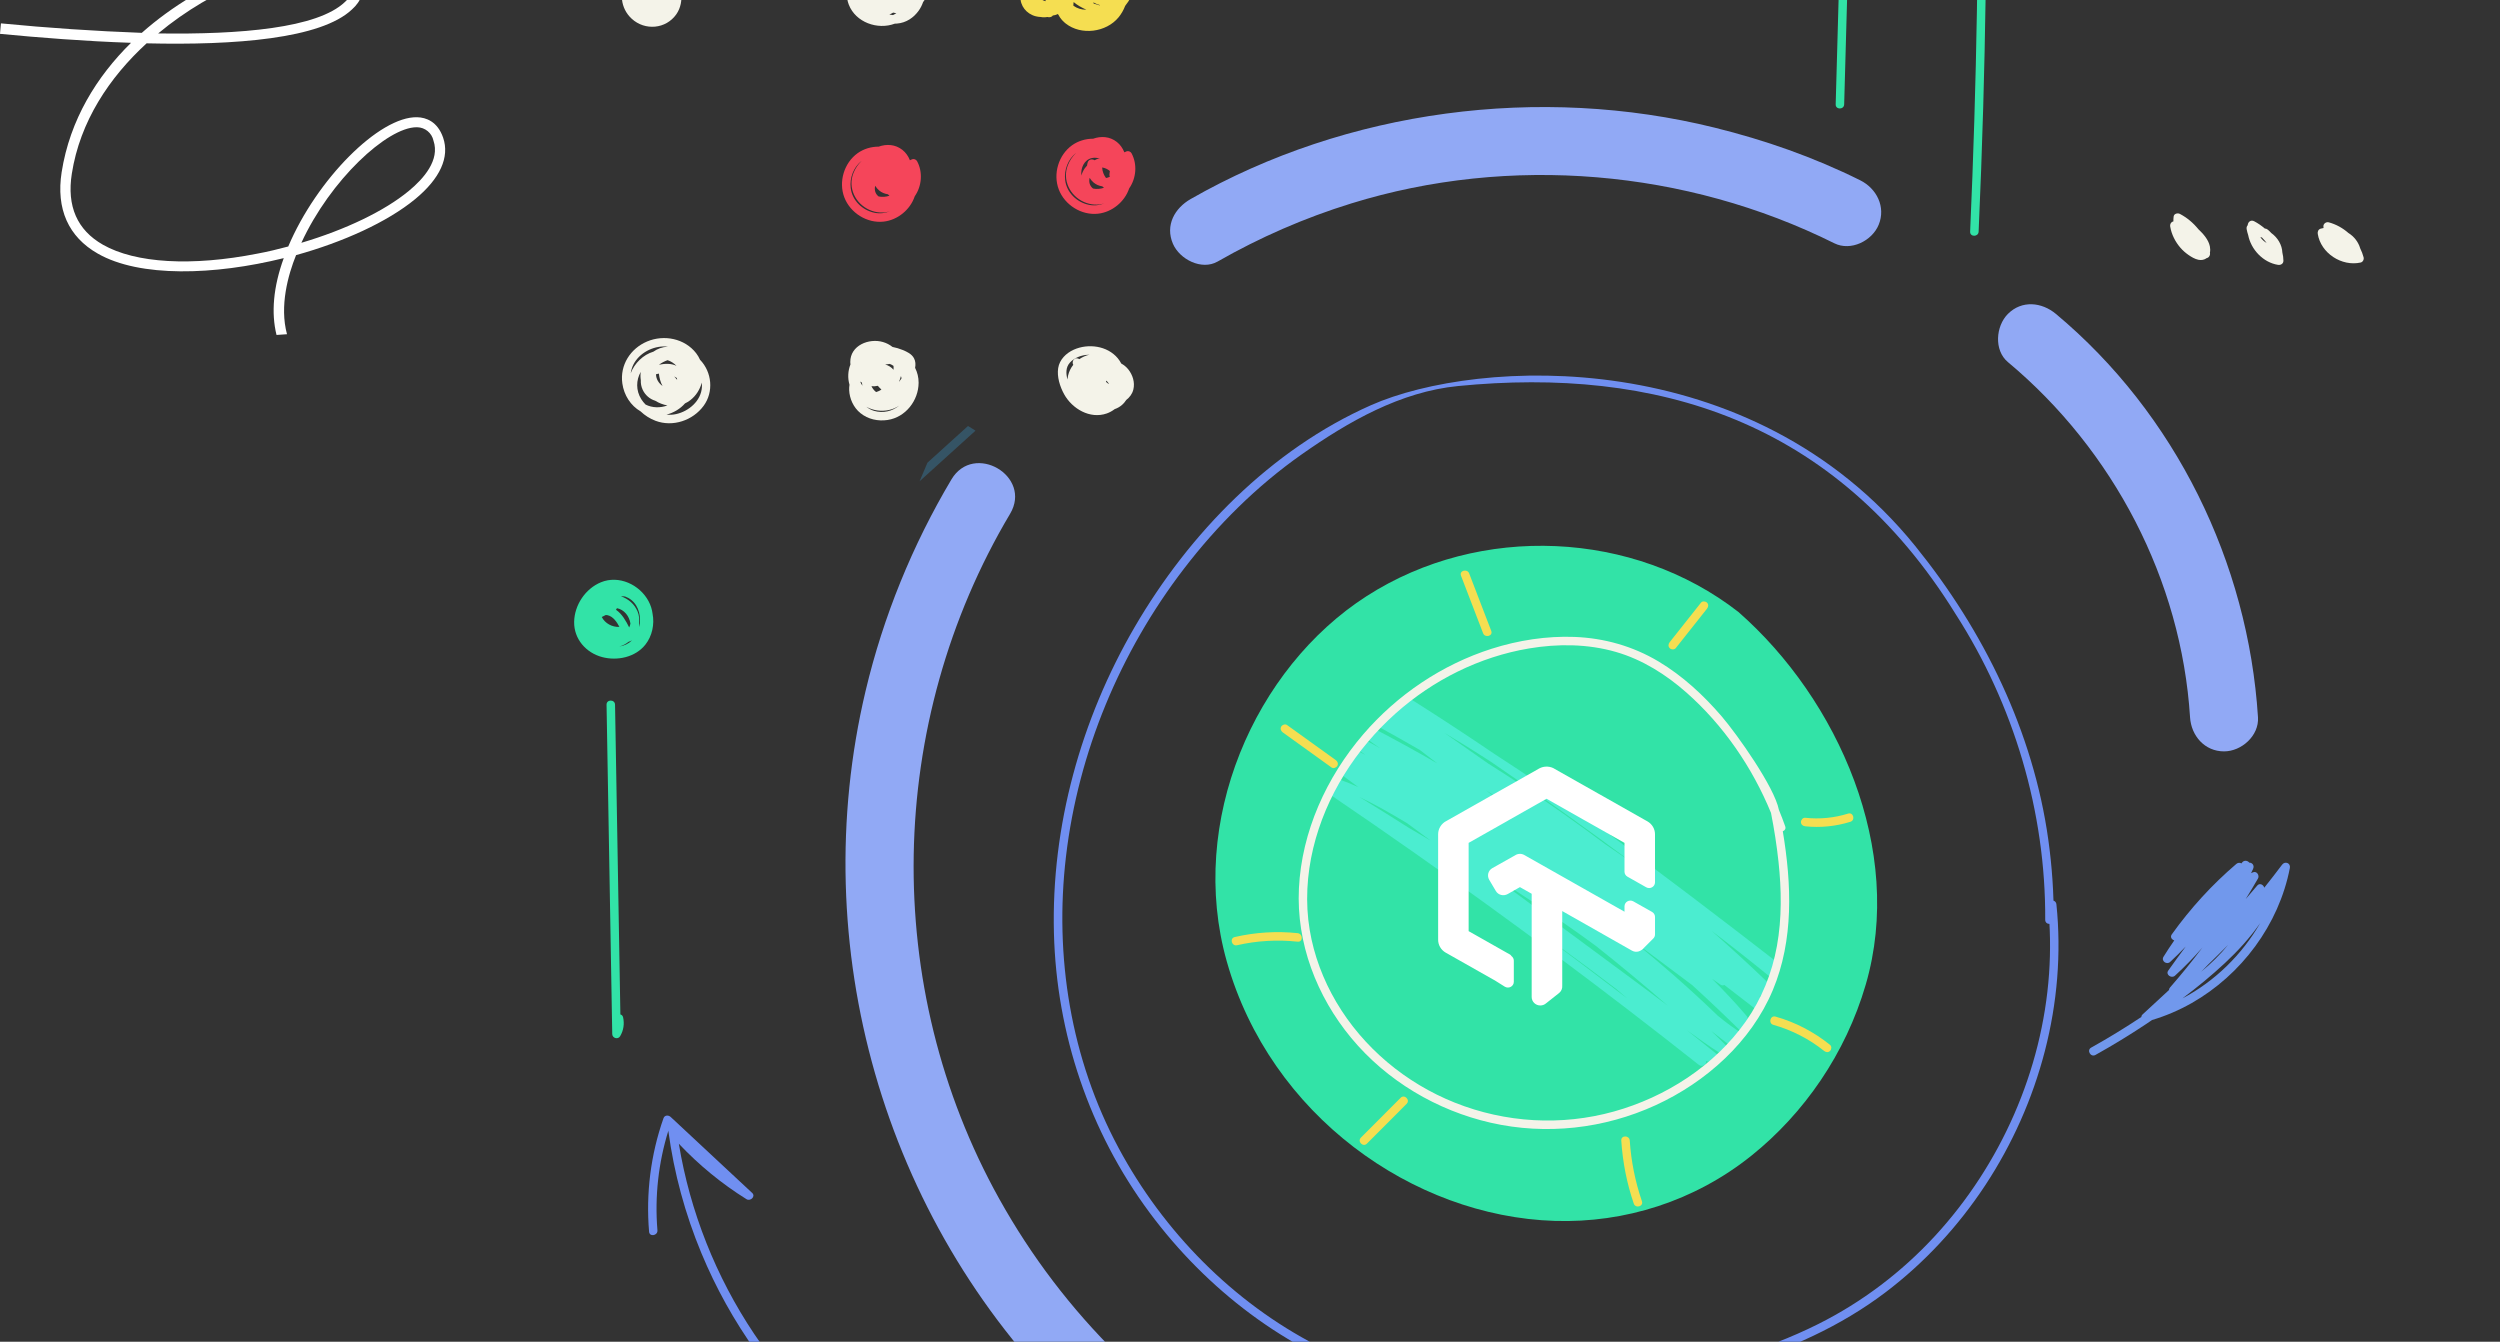 <svg width="2385" height="1280" viewBox="0 0 2385 1280" fill="none" xmlns="http://www.w3.org/2000/svg">
<rect x="0" y="0" width="2385" height="1280" fill="#333333" stroke="none"/>
<g id="Design">
<path id="Circle" d="M1082.44 598.255C1134.61 508.612 1212.44 428.836 1308.01 386.522C1409.32 341.665 1670.51 327.638 1826.97 520.693C1892.53 601.583 1939.83 698.269 1954.14 801.47C1957.64 826.664 1959.37 852.057 1959.24 877.496C1959.21 882.723 1951.11 882.734 1951.14 877.496C1951.67 774.506 1921.21 672.173 1865.57 585.682C1750.74 400.161 1579.28 349.704 1390.93 368.288C1336.13 373.702 1286.55 402.013 1241.5 433.71C1198.86 463.709 1161.26 501.148 1129.54 542.501C1068.73 621.738 1028.61 717.721 1016.94 817.137C1005.73 912.627 1021.51 1010.17 1067.11 1095.12C1109.9 1174.83 1176.16 1242.36 1256.68 1283.77C1298.62 1305.35 1344.15 1319.24 1391 1324.56C1451.24 1331.41 1512.21 1325.61 1571.55 1314.38C1627.51 1303.8 1683.3 1288.81 1734.44 1263.22C1776.43 1242.21 1814.12 1213.66 1845.96 1179.12C1908.61 1111.13 1948.32 1021.36 1954.81 928.892C1956.35 906.85 1955.99 884.715 1953.72 862.732C1953.18 857.541 1961.29 857.576 1961.82 862.732C1971.48 956.488 1945.55 1052.37 1893.93 1130.75C1868.18 1169.84 1836.08 1204.61 1798.79 1232.87C1755.95 1265.34 1706.44 1287.41 1655.15 1302.74C1598.21 1319.78 1538.43 1330.83 1479.1 1334.5C1423.6 1337.92 1367.33 1333.45 1314.19 1316.37C1226.82 1288.31 1150.95 1230.05 1096.49 1156.55C1039.31 1079.35 1007.9 986.205 1005.45 890.164C1002.83 788.193 1031.28 686.164 1082.44 598.255Z" fill="#708FF1"/>
<g id="Connector_2">
<path id="Path" d="M1755.99 -71.268C1756.43 -87.416 1756.89 -103.552 1757.33 -119.699C1757.47 -124.914 1765.58 -124.937 1765.43 -119.699C1763.85 -62.749 1762.26 -5.811 1760.68 51.139C1760.24 67.286 1759.78 83.422 1759.34 99.569C1759.2 104.784 1751.09 104.807 1751.24 99.569L1755.99 -71.268Z" fill="#32E3A7"/>
</g>
<g id="Connector_1">
<path id="Path_2" d="M1885.99 9.282C1887.16 -61.32 1887.34 -131.933 1886.52 -202.534C1886.06 -242.106 1885.29 -281.678 1884.2 -321.238C1884.06 -326.464 1892.16 -326.464 1892.3 -321.238C1894.23 -250.66 1895.18 -180.047 1895.12 -109.446C1895.06 -38.844 1894.02 31.769 1891.98 102.346C1890.83 141.907 1889.37 181.455 1887.61 220.992C1887.37 226.195 1879.27 226.23 1879.51 220.992C1882.65 150.449 1884.82 79.871 1885.99 9.282Z" fill="#32E3A7"/>
</g>
<g id="Dots">
<path id="Shape" fill-rule="evenodd" clip-rule="evenodd" d="M671.27 387.142C660.972 401.168 641.872 407.625 625.402 401.45C620.095 399.458 615.197 396.341 611.117 392.45C601.708 387.036 595.255 377.029 593.7 365.756C591.281 348.308 601.369 332.524 617.336 325.774C633.432 318.978 653.175 322.857 664.128 336.965C665.647 338.922 666.863 341.031 667.845 343.223C679.207 354.941 681.042 373.83 671.27 387.142ZM645.11 395.028C657.196 392.333 668.885 382.373 669.622 369.295C669.704 367.866 669.657 366.436 669.505 365.007C667.775 371.522 664.069 377.521 658.47 381.834C656.892 383.052 655.221 384.048 653.491 384.845C648.955 390.071 642.62 393.798 635.84 395.555C638.926 395.86 642.047 395.72 645.11 395.028ZM615.863 385.947C614.332 384.388 612.941 382.677 611.772 380.814C606.582 372.565 606.734 362.616 611.304 354.753C610.895 357.366 610.907 360.026 611.339 362.675C611.199 365.756 611.725 368.862 613.128 371.862C615.454 376.842 619.896 380.767 625.016 382.267C628.616 384.505 632.614 386.064 636.74 386.79C629.96 389.31 622.281 389.204 615.863 385.947ZM628.756 347.875C628.739 347.886 628.724 347.898 628.71 347.91C628.695 347.922 628.68 347.933 628.663 347.945C634.355 346.797 640.317 346.539 645.413 349.058C642.947 346.492 640.025 344.641 636.869 343.609C633.946 344.641 631.188 346.105 628.756 347.875ZM628.569 356.405C629.025 360.413 630.054 364.667 632.064 368.217C628.441 365.628 625.869 361.632 625.834 357.027C626.676 356.816 627.599 356.605 628.569 356.405ZM643.193 359.101C644.069 360.237 645.004 361.327 645.998 362.358C645.975 361.737 645.893 361.163 645.752 360.636C644.946 360.05 644.081 359.546 643.193 359.101ZM603.239 350.089C607.844 338.289 620.586 330.778 632.941 330.52C634.391 330.485 635.84 330.579 637.289 330.755C637.211 330.762 637.138 330.76 637.067 330.757C637.031 330.756 636.997 330.755 636.962 330.755C631.76 331.012 627.155 332.747 623.356 335.489C613.619 338.418 605.331 346.469 601.673 356.113C601.976 354.05 602.479 352.023 603.239 350.089Z" fill="#F4F3E9"/>
<path id="Shape_2" fill-rule="evenodd" clip-rule="evenodd" d="M846.889 400.641C863.92 398.028 876.275 382.162 876.357 365.147C876.38 359.991 875.153 355.187 873.002 350.91C873.587 347.828 873.482 344.652 871.962 341.793C869.776 337.68 865.311 335.594 861.208 333.895C858.157 332.63 854.849 331.645 851.436 330.977C848.806 328.88 845.743 327.298 842.47 326.325C829.039 322.341 811.015 329.478 811.166 345.508C811.166 346.246 811.248 346.973 811.33 347.699C808.899 353.722 808.56 360.776 810.418 367.046C810.173 368.674 810.033 370.35 810.103 372.108C810.453 380.428 814.264 388.759 820.763 394.044C828.104 400.02 837.643 402.059 846.889 400.641ZM852.429 352.773C850.442 350.383 847.695 348.637 844.469 347.734C845.918 347.453 847.38 347.266 848.829 347.172C850.091 347.641 851.284 348.262 852.394 349.035C852.511 350.277 852.535 351.531 852.429 352.773ZM859.49 358.784C859.139 360.109 858.741 361.421 858.227 362.698C858.157 362.868 858.081 363.032 858.005 363.196C857.929 363.36 857.853 363.524 857.783 363.694C857.806 363.753 857.83 363.809 857.853 363.864C857.876 363.92 857.9 363.976 857.923 364.034C858.706 362.991 859.431 361.913 860.109 360.823C859.934 360.132 859.723 359.452 859.49 358.784ZM838.753 372.893C837.818 373.35 836.813 373.725 835.784 374.041C833.96 372.6 832.371 370.631 831.365 368.44C833.353 368.663 835.398 368.546 837.432 368.053C838.508 369.331 839.665 370.549 840.892 371.686C840.202 372.12 839.489 372.53 838.753 372.893ZM822.75 367.983C822.517 366.999 822.341 366.014 822.248 365.018C821.757 364.69 821.266 364.362 820.798 364.011C820.798 364.081 820.801 364.151 820.804 364.222C820.807 364.292 820.81 364.362 820.81 364.433C821.289 365.651 821.956 366.846 822.75 367.983ZM836.824 391.548C844.469 392.65 852.067 390.915 857.947 386.896C851.377 392.298 842.505 394.524 833.762 391.935C831.108 391.15 828.689 389.802 826.549 388.08C829.706 389.849 833.201 391.021 836.824 391.548Z" fill="#F4F3E9"/>
<path id="Shape_3" fill-rule="evenodd" clip-rule="evenodd" d="M1081.23 371.545C1080.23 375.763 1077.67 379.068 1074.42 381.587C1073.3 383.31 1072.01 384.915 1070.47 386.251C1068.32 388.126 1065.92 389.45 1063.41 390.306C1061.1 392.075 1058.54 393.505 1055.77 394.465C1039.81 399.996 1022.81 389.977 1015.14 376.033C1011.16 368.78 1008.21 359.475 1009.51 351.132C1010.78 343.035 1017.12 336.86 1024.34 333.614C1038.08 327.438 1056.31 329.782 1066.32 341.734C1067.63 343.304 1068.74 345.015 1069.68 346.808C1072.2 348.191 1074.48 350.019 1076.32 352.304C1080.59 357.636 1082.86 364.76 1081.23 371.545ZM1055.53 363.12C1055.35 363.518 1055.18 363.917 1055.07 364.327C1055.89 365.018 1056.74 365.674 1057.62 366.284C1057.64 366.213 1057.66 366.146 1057.69 366.079C1057.71 366.011 1057.73 365.944 1057.75 365.873C1057.07 364.913 1056.35 363.975 1055.53 363.12ZM1020.66 345.976C1024.41 341.793 1030.06 339.449 1035.53 338.652C1036.8 338.465 1038.1 338.371 1039.41 338.348C1035.9 339.156 1032.62 340.609 1029.71 342.601C1028.08 341.535 1025.98 341.488 1024.49 342.976C1023.24 344.242 1022.92 346.503 1023.9 348.027C1021.56 350.968 1019.81 354.448 1018.91 358.409C1018.63 359.593 1018.46 360.811 1018.33 362.042C1016.93 356.452 1016.54 350.558 1020.66 345.976Z" fill="#F4F3E9"/>
<path id="Shape_4" fill-rule="evenodd" clip-rule="evenodd" d="M880.611 2.016C879.664 4.77 878.343 7.442 876.613 9.926C871.681 16.969 864.41 21.773 855.772 22.476C855.07 22.535 854.357 22.57 853.656 22.57C837.221 28.757 816.332 21.375 809.751 4.454C804.444 -9.198 810.301 -26.787 822.89 -34.204C823.813 -35.118 824.784 -35.985 825.836 -36.794C833.352 -42.524 842.972 -43.555 851.727 -41.106C862.002 -43.672 873.913 -40.544 881.009 -32.364C889.822 -22.205 888.244 -7.862 880.611 2.016ZM851.482 -4.218L851.517 -4.253C851.511 -4.27 851.508 -4.288 851.505 -4.305C851.502 -4.323 851.499 -4.341 851.493 -4.358C850.687 -4.792 849.857 -5.19 849.004 -5.542C849.039 -5.132 849.085 -4.721 849.167 -4.311C849.248 -4.242 849.326 -4.171 849.404 -4.101L849.404 -4.101L849.404 -4.101C849.563 -3.957 849.72 -3.816 849.892 -3.69C849.994 -3.609 850.184 -3.509 850.393 -3.4L850.488 -3.35C850.583 -3.432 850.68 -3.513 850.778 -3.594L850.778 -3.594C851.016 -3.792 851.258 -3.993 851.482 -4.218ZM855.14 12.668C854.112 13.324 853.025 13.899 851.903 14.402C850.745 14.32 849.588 14.121 848.431 13.887C849.693 13.348 850.909 12.715 852.09 12.012C853.095 12.281 854.112 12.504 855.14 12.668Z" fill="#F4F3E9"/>
<path id="Shape_5" fill-rule="evenodd" clip-rule="evenodd" d="M602.689 17.905C615.29 29.459 635.279 27.807 645.226 13.605C649.458 7.558 650.72 0.059 649.832 -7.359C649.703 -10.933 648.85 -14.425 647.225 -17.636C644.735 -23.928 640.784 -29.588 635.91 -33.514C623.8 -43.263 604.279 -43.263 594.063 -30.514C587.306 -22.065 587.248 -9.035 593.385 -0.375C594.121 6.351 597.16 12.843 602.689 17.905ZM599.358 -22.487C598.68 -21.585 598.084 -20.647 597.639 -19.651L597.639 -19.651C597.593 -19.581 597.546 -19.511 597.499 -19.428C598.142 -21.772 599.311 -23.905 600.877 -25.756C600.737 -25.44 600.632 -25.088 600.562 -24.737C600.024 -24.057 599.65 -23.295 599.358 -22.487Z" fill="#F4F3E9"/>
<path id="Shape_6" fill-rule="evenodd" clip-rule="evenodd" d="M1077.25 179.709C1072.98 192.482 1061.03 202.337 1047.6 203.86C1031.75 205.653 1015.77 195.599 1010.09 180.787C1004.38 165.893 1009.86 147.777 1022.79 138.555C1028.55 134.454 1035.74 132.309 1042.86 132.333C1050.35 129.649 1058.71 130.083 1065.51 135.462C1068.79 138.063 1071.11 141.485 1072.64 145.34L1073.01 145.162L1073.01 145.162C1073.63 144.865 1074.24 144.566 1074.9 144.332C1076.52 143.746 1078.67 144.707 1079.47 146.195C1085.14 156.624 1084 170.077 1077.25 179.709ZM1042.76 179.861C1046.14 180.588 1049.82 180.295 1053.18 179.147C1052.63 178.701 1052.09 178.244 1051.58 177.764C1048.57 177.342 1045.69 176.17 1043.25 174.108C1041.76 172.842 1040.52 171.319 1039.52 169.655C1038.59 173.346 1039.37 177.225 1042.76 179.861ZM1058.85 168.542C1057.7 169.21 1056.44 169.643 1055.13 169.819C1052.93 166.901 1051.58 163.351 1051.47 159.765C1054.24 160.198 1056.75 161.359 1058.81 163.151C1058.61 164.229 1058.45 165.308 1058.38 166.421C1058.33 167.276 1058.52 167.968 1058.85 168.542ZM1031.65 167.557C1032.29 165.026 1033.41 162.612 1034.94 160.48C1035.59 159.589 1036.3 158.757 1037.05 157.96C1037.18 156.929 1037.37 155.91 1037.69 154.902C1038.68 151.797 1042.12 151.468 1044.17 152.886C1044.3 152.829 1044.43 152.768 1044.55 152.708L1044.55 152.707C1044.79 152.596 1045.03 152.485 1045.28 152.394C1046.01 151.843 1046.94 151.515 1047.82 151.457C1048.14 151.435 1048.45 151.436 1048.77 151.437H1048.77C1048.96 151.437 1049.14 151.438 1049.33 151.433C1046.92 150.519 1044.35 150.203 1041.76 150.754C1034.25 152.324 1030.77 160.398 1031.65 167.557ZM1038.71 195.388C1027.2 192.939 1017.53 183.693 1016.15 171.729C1015.02 161.98 1018.88 151.972 1026.46 145.973C1026.44 145.996 1026.43 146.017 1026.42 146.037C1026.41 146.058 1026.4 146.078 1026.39 146.102C1023.11 149.312 1020.46 153.214 1018.75 157.597C1013.26 171.659 1020.64 186.705 1034.07 192.681C1040.62 195.599 1047.44 195.88 1053.56 193.993C1048.93 195.868 1043.81 196.478 1038.71 195.388Z" fill="#F5455A"/>
<path id="Shape_7" fill-rule="evenodd" clip-rule="evenodd" d="M872.662 187.266C868.396 200.039 856.449 209.894 843.018 211.417C827.168 213.21 811.189 203.156 805.508 188.344C799.792 173.451 805.274 155.335 818.202 146.113C823.965 142.011 831.154 139.867 838.273 139.89C845.765 137.207 854.123 137.64 860.926 143.019C864.211 145.62 866.525 149.042 868.057 152.897L868.427 152.719C869.041 152.423 869.661 152.124 870.313 151.89C871.937 151.304 874.088 152.265 874.883 153.753C880.552 164.182 879.43 177.634 872.662 187.266ZM838.179 187.419C841.557 188.145 845.239 187.852 848.594 186.704C848.045 186.259 847.507 185.802 846.993 185.321C843.989 184.899 841.101 183.728 838.67 181.665C837.174 180.4 835.935 178.876 834.941 177.212C834.006 180.903 834.801 184.782 838.179 187.419ZM834.123 202.945C822.621 200.496 812.942 191.251 811.563 179.286C810.441 169.549 814.31 159.53 821.873 153.53C821.861 153.554 821.849 153.574 821.838 153.595C821.826 153.615 821.814 153.636 821.802 153.659C818.53 156.87 815.876 160.772 814.169 165.154C808.676 179.216 816.051 194.262 829.482 200.238C836.04 203.156 842.855 203.437 848.98 201.551C844.351 203.426 839.231 204.035 834.123 202.945Z" fill="#F5455A"/>
<path id="Shape_8" fill-rule="evenodd" clip-rule="evenodd" d="M1084.82 -19.533C1083.96 -13.768 1081.68 -8.026 1078.99 -2.894C1077.42 0.106 1075.53 2.942 1073.41 5.602C1071.89 9.527 1069.81 13.242 1067.12 16.523C1055.29 30.925 1031.39 34.053 1016.64 22.394C1008.16 15.691 1004.77 4.782 1006.31 -5.741C1006.34 -5.994 1006.4 -6.242 1006.46 -6.489C1006.51 -6.678 1006.55 -6.866 1006.59 -7.054C1006.58 -7.215 1006.57 -7.375 1006.56 -7.537V-7.537V-7.537V-7.537V-7.537V-7.537V-7.537V-7.537C1006.53 -8.185 1006.5 -8.834 1006.53 -9.491C1006.57 -10.628 1006.71 -11.764 1006.88 -12.877C1006.64 -18.865 1007.84 -24.924 1010.58 -30.185C1020.2 -48.606 1046.46 -51.301 1062.2 -39.524C1062.54 -39.268 1062.86 -38.992 1063.17 -38.715L1063.17 -38.715L1063.17 -38.715C1063.35 -38.562 1063.52 -38.409 1063.7 -38.259C1068.41 -37.017 1073.16 -35.493 1077.45 -33.443C1083.09 -30.736 1085.76 -25.756 1084.82 -19.533ZM1047.83 -28.943C1039.88 -29.33 1031.82 -27.056 1025.56 -22.533C1024.2 -20.119 1023.46 -17.412 1023.64 -14.67C1029.11 -20.377 1037 -23.717 1044.95 -23.728C1048.48 -23.74 1052.01 -23.025 1055.28 -21.701C1055.26 -21.728 1055.25 -21.754 1055.24 -21.783L1055.24 -21.783L1055.24 -21.783C1055.23 -21.805 1055.22 -21.828 1055.2 -21.854C1053.21 -24.865 1050.68 -27.232 1047.83 -28.943ZM1045.45 -5.8C1048.65 -8.542 1054.18 -7.722 1057.14 -4.698C1056.83 -3.913 1056.45 -3.152 1056.03 -2.402C1052.29 -2.085 1048.47 -3.433 1045.45 -5.8ZM1043.32 3.375C1045.19 4.043 1047.1 4.618 1049.03 5.133C1049.1 5.085 1049.17 5.03 1049.24 4.975C1049.29 4.936 1049.34 4.898 1049.39 4.864C1047.18 4.289 1045.04 3.422 1043.06 2.262C1043.14 2.649 1043.22 3.012 1043.32 3.375ZM1035.6 -4.335C1035.24 -3.058 1035.04 -1.722 1034.97 -0.351C1032.16 -1.921 1029.44 -3.831 1027.33 -6.245C1028.6 -8.202 1030.19 -9.971 1032.14 -11.413C1032.83 -8.835 1034.02 -6.456 1035.6 -4.335ZM1040.54 -12.186C1042.46 -13.815 1044.83 -14.963 1047.6 -15.409C1045.02 -15.737 1042.35 -15.561 1039.78 -14.94C1039.95 -14.002 1040.18 -13.077 1040.54 -12.186ZM1024 5.45C1023.99 4.278 1024.07 3.106 1024.25 1.958C1027.73 4.922 1031.97 7.336 1036.42 9.258C1031.89 9.363 1027.58 8.039 1024 5.45ZM1017.11 -3.234C1017.35 -4.042 1017.61 -4.851 1017.91 -5.647C1017.07 -7.218 1016.42 -8.882 1016.01 -10.651C1015.77 -10.089 1015.56 -9.503 1015.36 -8.917C1015.7 -7.147 1016.19 -5.401 1016.88 -3.726C1016.93 -3.608 1016.98 -3.496 1017.04 -3.377L1017.04 -3.377L1017.04 -3.376C1017.06 -3.33 1017.08 -3.283 1017.11 -3.234ZM1072.49 -26.881C1073.37 -26.506 1074.2 -26.084 1074.96 -25.58C1078.12 -23.498 1076.82 -19.547 1075.78 -16.386L1075.77 -16.369C1075.19 -20.014 1074.08 -23.564 1072.49 -26.881Z" fill="#F5DE51"/>
<path id="Shape_9" fill-rule="evenodd" clip-rule="evenodd" d="M1004.45 14.765C1006.31 14.555 1008.21 13.98 1010.1 12.914C1017.07 8.989 1020.06 -0.62 1017.21 -7.944C1018.36 -9.549 1018.07 -11.682 1016.8 -13.194C1016.05 -14.073 1015.23 -14.905 1014.38 -15.701C1013 -20.307 1010.47 -24.56 1006.87 -27.818C1002.14 -32.095 995.99 -34.474 989.608 -33.302C983.857 -32.247 978.749 -28.064 975.92 -23.025C975.733 -22.671 975.563 -22.308 975.396 -21.951L975.396 -21.951L975.3 -21.748C975.289 -21.736 975.277 -21.724 975.265 -21.701C975.248 -21.666 975.233 -21.631 975.218 -21.596C975.204 -21.56 975.189 -21.525 975.172 -21.49L975.096 -21.332C974.993 -21.118 974.891 -20.907 974.798 -20.682C972.565 -15.795 972.261 -10.288 973.185 -5.038C973.278 -4.476 973.407 -3.925 973.535 -3.374L973.535 -3.374C973.033 5.415 979.204 13.266 988.077 15.527C989.666 15.937 991.268 16.148 992.846 16.207C993.419 16.301 993.991 16.394 994.576 16.441C996.165 16.582 997.779 16.476 999.357 16.207C999.46 16.227 999.56 16.252 999.662 16.278C999.802 16.314 999.944 16.351 1000.09 16.371C1001.81 16.629 1003.49 16.113 1004.45 14.765ZM997.463 1.149C996.212 0.809 994.985 0.317 993.816 -0.316C993.559 -2.929 994.529 -5.319 996.411 -6.96C997.159 -4.3 997.685 -1.417 997.463 1.149ZM1005.54 -1.71C1005.56 -1.491 1005.56 -1.273 1005.57 -1.054C1005.57 -0.944 1005.57 -0.835 1005.58 -0.726C1006.48 -1.792 1006.9 -3.187 1006.39 -4.792C1006.02 -5.964 1005.33 -7.042 1004.49 -8.026C1004.98 -5.952 1005.38 -3.843 1005.54 -1.71ZM989 -11.096C988.953 -11.846 988.977 -12.655 989.292 -13.323C989.412 -13.58 989.713 -13.894 989.857 -14.043C989.91 -14.098 989.941 -14.131 989.935 -14.131C990.391 -14.448 990.94 -14.576 991.466 -14.612C991.992 -14.647 992.472 -14.623 992.939 -14.565C991.443 -13.639 990.11 -12.479 989 -11.096Z" fill="#F5DE51"/>
</g>
<g id="Circle_2">
<path id="Path_3" d="M1915.53 299.491C1928.84 286.144 1947.87 288.23 1961.36 299.491C2075.18 394.548 2144.78 536.571 2154.12 684.335C2155.23 701.866 2138.43 716.818 2121.72 716.818C2103.25 716.818 2090.42 701.913 2089.31 684.335C2081.04 553.492 2016.22 429.515 1915.54 345.426C1902.08 334.188 1903.95 311.104 1915.53 299.491Z" fill="#91A9F5"/>
<g id="Group">
<path id="Shape_10" fill-rule="evenodd" clip-rule="evenodd" d="M1994.98 999.411C2011.3 990.318 2027.24 980.568 2042.8 970.233C2042.86 969.366 2043.22 968.499 2044.01 967.784C2052.41 960.05 2060.82 952.304 2069.19 944.523C2069.23 943.691 2069.54 942.836 2070.2 942.063C2080.99 929.712 2091.32 916.963 2101.17 903.85C2092.95 913.353 2084.18 922.376 2074.88 930.837C2071.66 933.766 2065.71 929.864 2068.52 925.915C2073.99 918.205 2079.57 910.564 2085.2 902.971C2080.37 907.998 2075.46 912.943 2070.34 917.677C2067.06 920.724 2061.48 916.822 2063.98 912.756C2067.25 907.447 2070.71 902.268 2074.26 897.147C2071.89 896.421 2070.06 893.948 2071.86 891.429C2089.63 866.598 2110.26 843.982 2133.48 824.167C2135.02 822.855 2136.94 822.878 2138.37 823.687L2138.61 823.347L2138.84 823.007C2140.73 820.242 2144.31 820.956 2145.83 822.972C2148.63 822.902 2150.95 825.644 2149.44 828.925C2149.05 829.776 2148.64 830.623 2148.24 831.471C2148 831.977 2147.75 832.483 2147.51 832.991L2147.95 832.795L2147.95 832.795C2148.48 832.553 2149.01 832.312 2149.56 832.1C2153 830.788 2155.77 835.206 2154.13 838.065C2150.34 844.686 2146.4 851.224 2142.38 857.704C2144.22 855.554 2146.07 853.4 2147.91 851.247C2149.75 849.094 2151.59 846.941 2153.43 844.791C2155.77 842.061 2159.33 844.041 2160.12 846.853C2165.88 839.612 2171.58 832.311 2177.14 824.894C2179.86 821.249 2185.45 823.312 2184.53 828.022C2174.12 882.078 2138.3 930.052 2090.66 957.05C2078.77 963.788 2066.13 969.19 2053.05 973.104C2052.27 973.632 2051.49 974.161 2050.71 974.691C2049.46 975.536 2048.21 976.381 2046.96 977.217C2031.38 987.587 2015.4 997.313 1999.06 1006.42C1994.51 1008.97 1990.42 1001.95 1994.98 999.411ZM2099.88 927.087C2109.27 919.294 2118 910.764 2125.64 901.366C2119.46 907.623 2113.2 913.799 2106.88 919.927C2105.08 921.804 2103.26 923.653 2101.44 925.501C2100.92 926.03 2100.4 926.558 2099.88 927.087ZM2122.59 918.755C2135.05 907.143 2146.59 894.487 2156.27 880.555C2138.81 910.869 2112.88 936.18 2082.04 952.468C2096.13 941.887 2109.77 930.72 2122.59 918.755Z" fill="#7198EC"/>
</g>
<g id="Group_2">
<g id="XMLID_69_-link">
<path id="XMLID_69_" d="M825.807 658.978C842.605 588.224 870.507 519.826 907.667 457.38C929.011 421.5 985.061 454.134 963.634 490.167C845.094 689.433 840.384 941.148 953.36 1143.85C983.892 1198.64 1021.72 1248.34 1066.32 1292.36C1096.1 1321.74 1050.26 1367.67 1020.49 1338.31C842.64 1162.8 768.051 902.28 825.807 658.978Z" fill="#91A9F5"/>
</g>
<path id="Path_4" opacity="0.29" d="M884.803 441.385C895.241 431.94 905.668 422.495 916.107 413.051L923.471 406.383C925.879 407.824 928.252 409.313 930.613 410.848C912.834 426.937 895.054 443.037 877.275 459.126C879.788 453.22 882.301 447.303 884.803 441.385Z" fill="#3BA6E0"/>
</g>
<path id="Path_5" d="M1135.91 189.869C1285.13 104.562 1469.21 80.575 1635.79 121.787C1683.82 133.669 1730.29 149.922 1774.64 171.999C1790.31 179.803 1799.26 197.369 1792.27 214.418C1785.97 229.793 1765.7 239.929 1749.95 232.089C1608.51 161.687 1440.39 147.274 1289.07 194.088C1244.67 207.821 1201.95 226.441 1161.58 249.526C1146.36 258.221 1125.38 247.416 1118.98 232.57C1111.4 214.957 1120.65 198.587 1135.91 189.869Z" fill="#91A9F5"/>
</g>
<g id="Marker">
<path id="Path_6" d="M2213.97 218.127C2214.87 217.858 2215.77 217.67 2216.67 217.53C2216.62 217.026 2216.54 216.522 2216.52 216.018C2216.39 213.346 2219.21 211.436 2221.65 212.104C2228.6 213.991 2234.99 217.53 2240.34 222.24C2245.73 225.545 2249.9 230.877 2251.64 236.947C2252.99 239.665 2254.09 242.513 2254.87 245.466C2255.42 247.504 2254.19 249.977 2252.04 250.457C2234.06 254.453 2214.08 241.61 2211.14 223.119C2210.79 220.905 2211.69 218.819 2213.97 218.127Z" fill="#F4F3E9"/>
<path id="Shape_11" fill-rule="evenodd" clip-rule="evenodd" d="M2144.34 214.554C2144.34 214.648 2144.34 214.742 2144.33 214.836C2143.46 215.726 2143.03 217.05 2143.31 218.644C2143.65 220.542 2144.14 222.405 2144.75 224.222C2147.48 238.154 2159.11 250.447 2173.25 252.673C2175.79 253.072 2178.39 251.63 2178.38 248.759C2178.37 246.111 2178 243.498 2177.37 240.943C2177.1 233.608 2172.88 226.671 2166.85 222.347C2165.81 221.21 2164.7 220.12 2163.51 219.136C2162.64 218.433 2161.62 218.011 2160.59 217.988C2157.47 215.304 2154.06 212.949 2150.43 211.051C2147.49 209.516 2144.69 211.484 2144.34 214.554ZM2156.33 226.167C2156.85 226.261 2157.37 226.413 2157.89 226.577C2159.51 228.206 2161 229.952 2162.36 231.792C2159.96 230.432 2157.86 228.511 2156.33 226.167Z" fill="#F4F3E9"/>
<path id="Path_7" d="M2073.42 211.214C2073.39 209.656 2073.44 208.085 2073.66 206.492C2074.04 203.738 2077.58 202.988 2079.61 204.066C2086.42 207.64 2092.4 212.667 2097.21 218.643C2097.25 218.69 2097.31 218.737 2097.37 218.784C2101.92 223.073 2106.94 228.698 2108.21 235.025C2108.6 236.994 2108.67 239.068 2108.26 241.037C2108.26 241.06 2108.28 241.084 2108.28 241.107C2108.77 243.204 2107.45 245.829 2105.22 246.204C2103.04 247.903 2100.07 248.419 2097.28 247.833C2093.92 247.13 2090.6 245.161 2087.81 243.216C2085.05 241.283 2082.49 239.068 2080.27 236.537C2075.24 230.783 2071.68 223.764 2070.39 216.206C2069.98 213.71 2071.3 211.706 2073.42 211.214Z" fill="#F4F3E9"/>
</g>
<g id="Connector_3">
<path id="Shape_12" fill-rule="evenodd" clip-rule="evenodd" d="M615.775 614.871C606.19 627.058 588.855 630.725 574.361 626.835C559.036 622.722 547.522 609.656 547.733 593.368C547.943 577.291 558.44 561.589 573.297 555.484C590.375 548.476 610.106 557.628 618.663 573.412C620.778 577.315 622.029 581.404 622.555 585.517C624.519 595.618 622.158 606.739 615.775 614.871ZM579.773 586.935C579.188 586.794 578.58 586.712 577.961 586.689L577.96 586.689C576.663 587.334 575.366 587.978 574.068 588.634C577.248 594.786 584.098 598.442 590.936 598.056C588.353 593.193 584.939 588.189 579.773 586.935ZM587.605 581.697C588.072 581.252 588.376 580.748 588.528 580.197C595.541 581.615 600.334 587.779 601.445 594.856C601.222 596.099 600.825 597.352 600.264 598.606C597.236 592.513 593.414 585.599 587.605 581.697ZM599.656 612.281C597.014 614.414 593.963 615.972 590.702 616.828C595.425 616.148 599.621 614.086 602.929 610.934C602.052 611.355 601.152 611.754 600.241 612.094C600.083 612.159 599.933 612.202 599.779 612.246L599.656 612.281ZM608.236 583.326C605.302 576.178 599.235 571.186 592.257 568.807C593.613 568.772 594.969 568.866 596.301 569.065C598.417 569.815 600.416 570.881 602.239 572.334C609.826 578.404 611.895 589.056 609.837 598.243C609.861 596.966 609.802 595.677 609.65 594.399C610.083 590.708 609.709 586.923 608.236 583.326Z" fill="#32E3A7"/>
<path id="Path_8" d="M586.751 672.278C588.165 754.081 589.58 835.885 590.982 917.689C591.275 934.387 591.555 951.085 591.847 967.784C593.063 968.065 594.115 968.944 594.466 970.596C595.787 976.842 594.887 983.005 591.625 988.513C589.556 992.005 584.144 990.481 584.074 986.462C582.66 904.658 581.245 822.855 579.843 741.063C579.445 718.142 579.048 695.222 578.65 672.289C578.557 667.051 586.657 667.051 586.751 672.278Z" fill="#32E3A7"/>
</g>
<path id="Arrow_1" d="M632.96 1066.81C634.067 1063.67 637.726 1063.62 639.844 1065.6C665.767 1089.76 691.678 1113.93 717.601 1138.09C721.123 1141.38 715.886 1146.35 712.193 1144.05C688.486 1129.28 666.763 1111.43 647.606 1091.11C658.248 1155.77 682.979 1218.01 719.417 1272.46C738.866 1301.51 761.566 1328.4 787.063 1352.3C811.806 1375.5 839.501 1396.12 870.424 1410.27C904.151 1425.72 941.792 1433 978.227 1423.69C983.28 1422.39 984.669 1430.4 979.637 1431.68C911.752 1449.03 843.264 1412.41 793.362 1368.84C739.294 1321.64 696.593 1261.69 669.075 1195.36C653.655 1158.2 642.981 1119.07 637.645 1079.18C637.614 1078.94 637.658 1078.72 637.666 1078.49C628.145 1109.18 624.507 1141.59 627.194 1173.66C627.631 1178.83 619.65 1180.28 619.216 1175.06C616.136 1138.41 620.77 1101.48 632.96 1066.81Z" fill="#708FF1"/>
<g id="Coin">
<g id="Group_3">
<g id="SVGID_5_-link">
<path id="SVGID_5_" d="M1303.89 568.631C1412.26 499.073 1558.59 506.139 1658.42 583.795C1753.66 667.344 1817.39 810.926 1779.9 939.379C1760.73 1005.07 1721.23 1062.11 1670.84 1102.51C1616.6 1145.97 1549.99 1166.85 1483.19 1164.74C1347.61 1160.45 1211.74 1063.64 1170.37 917.302C1132.6 783.716 1197.02 637.217 1303.89 568.631Z" fill="#32E3A7"/>
</g>
</g>
<path id="Shape_13" fill-rule="evenodd" clip-rule="evenodd" d="M1288.06 745.158C1290.65 747.074 1293.24 748.99 1295.83 750.906C1289.84 748.199 1283.78 745.727 1277.59 743.535C1274.85 748.035 1272.19 752.582 1269.63 757.175C1269.83 758.124 1270.39 759.038 1271.44 759.753C1297.69 777.576 1323.79 795.611 1349.75 813.856C1395.79 846.221 1441.39 879.231 1486.53 912.873C1531.73 946.562 1576.45 980.908 1620.68 1015.86C1623.98 1018.46 1628.32 1015.43 1627.59 1012.16C1629.22 1013.06 1630.99 1012.69 1632.24 1011.7L1632.73 1012.12L1633.21 1012.54C1635.42 1010.79 1637.59 1009.02 1639.72 1007.2C1633.04 1001.79 1626.34 996.399 1619.61 991.033C1617.43 989.293 1615.24 987.566 1613.05 985.839L1613.04 985.833C1611.71 984.783 1610.38 983.732 1609.05 982.678C1619.81 990.517 1630.7 998.134 1641.86 1005.34C1641.86 1005.35 1641.88 1005.35 1641.89 1005.36C1644.15 1003.4 1646.38 1001.38 1648.56 999.341C1643.31 994.021 1638.01 988.748 1632.62 983.58C1638.03 987.741 1643.4 991.95 1648.79 996.164L1650.51 997.513C1654.45 993.739 1658.24 989.837 1661.85 985.806C1654.04 981.002 1646.66 975.448 1639.56 969.659C1639.4 969.53 1639.25 969.398 1639.09 969.266C1638.93 969.134 1638.77 969.003 1638.61 968.874C1625.04 955.738 1611.12 942.965 1596.92 930.52C1585.5 920.525 1573.89 910.752 1562.14 901.143L1570.42 906.909C1585.12 917.806 1599.77 928.763 1614.37 939.789C1630.65 954.636 1646.63 969.811 1662.32 985.291C1664.13 983.263 1665.91 981.213 1667.63 979.115L1667.63 979.115C1666.66 978.142 1665.7 977.182 1664.73 976.221C1667.01 975.248 1668.28 971.557 1666.35 969.296C1655.83 956.968 1644.75 945.156 1633.27 933.743C1636 935.641 1638.71 937.528 1641.43 939.415C1642.66 940.27 1643.94 940.211 1645.03 939.661L1678.01 965.112C1680.25 961.749 1682.38 958.292 1684.37 954.777L1684.21 954.663C1683.35 954.046 1682.5 953.438 1681.71 952.82C1681.13 952.367 1680.55 951.902 1679.98 951.437L1679.97 951.435C1679.52 951.071 1679.07 950.707 1678.61 950.347C1679.46 950.16 1680.2 949.644 1680.79 948.941C1681.71 949.749 1682.64 950.566 1683.56 951.383L1683.56 951.385L1683.56 951.388L1683.57 951.391L1683.57 951.394C1684.17 951.924 1684.77 952.455 1685.37 952.984C1687.22 949.597 1688.96 946.129 1690.55 942.602C1689.32 941.547 1688.11 940.493 1686.89 939.426C1686.93 938.43 1686.61 937.446 1685.78 936.649C1668.51 920.056 1650.88 903.885 1632.92 888.054C1653.37 903.604 1673.54 919.506 1693.37 935.852C1695.34 930.802 1697.01 925.622 1698.39 920.302C1684.4 909.463 1670.4 898.647 1656.36 887.867C1627.94 866.048 1599.4 844.381 1570.68 822.96C1538 797.392 1504.68 772.667 1470.52 749.125C1455.84 739.012 1441.01 729.146 1426.02 719.49C1399.38 701.386 1372.45 683.727 1345.22 666.548C1336.64 673.789 1327.69 680.608 1318.75 687.424C1316.94 688.804 1315.13 690.183 1313.33 691.566C1313.26 691.648 1313.2 691.733 1313.13 691.818L1313.04 691.937L1312.94 692.07C1326.92 699.722 1340.8 707.538 1354.59 715.506C1360.12 719.771 1365.66 724.048 1371.2 728.325C1351.29 716.795 1331.13 705.733 1310.73 695.081C1308.35 698.316 1305.99 701.55 1303.64 704.807C1305.82 706.319 1307.99 707.83 1310.17 709.342C1312.35 710.853 1314.52 712.365 1316.71 713.877C1312.06 711.252 1307.41 708.651 1302.74 706.073C1300.47 709.225 1298.24 712.389 1296.02 715.564C1297.57 716.637 1299.11 717.715 1300.66 718.796L1302.56 720.123C1300.71 719.157 1298.84 718.234 1296.97 717.309L1296.31 716.985L1295.36 716.514C1294.86 717.234 1294.36 717.955 1293.86 718.675L1293.85 718.687C1292.68 720.377 1291.5 722.069 1290.35 723.767C1286.85 728.911 1283.47 734.102 1280.19 739.352C1280.21 739.364 1280.22 739.373 1280.24 739.381L1280.24 739.382C1280.25 739.391 1280.26 739.399 1280.28 739.411C1282.87 741.322 1285.45 743.234 1288.04 745.146L1288.06 745.158ZM1551.87 952.099C1551.57 951.871 1551.28 951.642 1550.98 951.414C1522.28 929.454 1493.36 907.776 1464.28 886.355C1466.11 887.66 1467.94 888.964 1469.77 890.268C1475.21 894.139 1480.65 898.013 1486.06 901.94C1504.78 915.521 1523.35 929.325 1541.73 943.375C1545.43 946.492 1549.1 949.621 1552.76 952.785C1552.46 952.556 1552.16 952.328 1551.87 952.099ZM1583.47 953.726L1583.48 953.727L1583.5 953.743C1585.97 955.6 1588.45 957.457 1590.92 959.312C1568.44 939.719 1545.49 920.666 1522.13 902.139C1516.53 898.026 1510.9 893.948 1505.24 889.929C1478.66 871.051 1451.46 853.076 1423.94 835.604C1470.49 870.032 1517.05 904.46 1563.6 938.887C1570.24 943.796 1576.86 948.76 1583.47 953.726ZM1443.02 772.467C1440.08 770.569 1437.15 768.671 1434.22 766.784C1432.36 765.35 1430.5 763.916 1428.64 762.481L1428.61 762.459C1424.88 759.577 1421.14 756.695 1417.42 753.812C1418.61 754.574 1419.79 755.339 1420.97 756.103C1422.16 756.868 1423.34 757.632 1424.53 758.394L1433.77 765.431L1443.02 772.467ZM1419.82 728.478C1430.31 735.098 1440.75 741.801 1451.1 748.656C1478.43 766.772 1505.22 785.709 1531.45 805.395C1541.02 811.887 1550.55 818.449 1560.04 825.058C1514.73 791.38 1468.91 758.406 1422.24 726.673C1414.08 721.412 1405.88 716.186 1397.62 711.076C1391.06 707.01 1384.46 703.014 1377.83 699.054C1384.82 703.957 1391.82 708.86 1398.82 713.763L1398.84 713.78L1398.89 713.814C1405.87 718.702 1412.84 723.59 1419.82 728.478ZM1364.93 802.009C1358.04 797.884 1351.11 793.841 1344.14 789.834C1328.49 779.85 1312.73 770.03 1296.9 760.339C1312.59 767.768 1327.69 776.534 1342.6 785.486L1364.93 802.009Z" fill="#4BEDD0"/>
<g id="Group_4">
<path id="Path_9" d="M1693.86 969.834C1712.87 975.224 1730.49 984.446 1745.9 996.832C1747.6 998.203 1747.32 1001.14 1745.9 1002.57C1744.21 1004.26 1741.88 1003.96 1740.17 1002.57C1725.88 991.091 1709.31 982.654 1691.71 977.673C1686.7 976.244 1688.83 968.404 1693.86 969.834Z" fill="#F5DE51"/>
<path id="Path_10" d="M1554.79 1088.08C1556.08 1107.85 1560.02 1127.3 1566.41 1146.04C1568.1 1151 1560.27 1153.13 1558.6 1148.19C1551.98 1128.78 1548.02 1108.55 1546.7 1088.08C1546.35 1082.85 1554.45 1082.88 1554.79 1088.08Z" fill="#F5DE51"/>
<path id="Path_11" d="M1298.32 1085.28C1310.94 1072.62 1323.58 1059.96 1336.2 1047.3C1339.9 1043.6 1345.62 1049.34 1341.93 1053.04C1329.31 1065.7 1316.67 1078.37 1304.05 1091.02C1300.35 1094.72 1294.62 1088.98 1298.32 1085.28Z" fill="#F5DE51"/>
<path id="Path_12" d="M1177.94 893.937C1197.63 889.414 1217.93 888.113 1238.01 890.246C1243.14 890.796 1243.2 898.917 1238.01 898.366C1218.63 896.304 1199.1 897.394 1180.09 901.764C1175.02 902.936 1172.85 895.109 1177.94 893.937Z" fill="#F5DE51"/>
<path id="Path_13" d="M1222.29 693.136C1223.32 691.379 1226.04 690.394 1227.83 691.683C1243.34 702.839 1258.84 713.994 1274.34 725.138C1276.12 726.416 1276.97 728.677 1275.79 730.693C1274.76 732.45 1272.04 733.435 1270.25 732.146C1254.75 720.99 1239.24 709.835 1223.74 698.691C1221.98 697.413 1221.11 695.152 1222.29 693.136Z" fill="#F5DE51"/>
<path id="Path_14" d="M1401.6 547.059C1408.62 565.339 1415.64 583.631 1422.66 601.911C1424.53 606.797 1416.69 608.907 1414.85 604.067L1393.79 549.215C1391.91 544.34 1399.74 542.219 1401.6 547.059Z" fill="#F5DE51"/>
<path id="Path_15" d="M1592.9 612.609C1602.85 600.048 1612.79 587.498 1622.75 574.936C1624.11 573.213 1627.05 573.506 1628.48 574.936C1630.17 576.635 1629.85 578.955 1628.48 580.678C1618.53 593.239 1608.58 605.789 1598.63 618.351C1597.26 620.074 1594.32 619.781 1592.9 618.351C1591.2 616.652 1591.53 614.332 1592.9 612.609Z" fill="#F5DE51"/>
<path id="Path_16" d="M1722.13 780.166C1735.97 781.643 1749.84 780.318 1763.13 776.158C1768.12 774.6 1770.25 782.439 1765.28 783.986C1751.37 788.334 1736.62 789.833 1722.13 788.287C1719.96 788.052 1718.08 786.588 1718.08 784.22C1718.08 782.217 1719.95 779.932 1722.13 780.166Z" fill="#F5DE51"/>
</g>
<path id="Shape_14" fill-rule="evenodd" clip-rule="evenodd" d="M1300.47 700.612C1265.44 741.437 1241.81 793.325 1239.17 847.509C1236.62 899.678 1256.05 950.382 1289.11 990.259C1322.91 1031.03 1370.78 1059.41 1422.25 1071.11C1474.92 1083.1 1530.34 1076.89 1579.4 1054.4C1627.47 1032.37 1670.53 994.032 1691.26 944.582C1711.34 896.702 1709.19 843.42 1700.78 792.997C1702.59 792.376 1703.93 790.677 1703.1 788.333C1701.23 783.025 1699.19 777.763 1697.05 772.549C1692.85 750.917 1657.22 700.576 1642.46 683.386C1625.11 663.184 1605.17 644.728 1582.24 631.042C1557.84 616.476 1530.51 608.73 1502.17 607.629C1475.48 606.598 1448.48 610.816 1423.07 618.902C1375.7 633.983 1332.85 662.879 1300.47 700.612ZM1274.73 955.819C1262.29 934.656 1253.49 911.384 1249.45 887.128C1245.14 861.266 1246.72 834.572 1252.82 809.156C1264.82 759.389 1293.49 714.439 1331.5 680.539C1367.18 648.736 1411.48 626.553 1458.66 618.62C1486.11 614.003 1514.88 614.191 1541.73 621.995C1566.87 629.296 1589.41 643.51 1608.94 660.759C1644.14 691.87 1671.66 731.969 1689.53 775.502C1692.59 790.97 1695.03 806.566 1696.7 822.175C1699.55 848.798 1699.98 876.007 1695.2 902.443C1690.5 928.434 1680.64 952.96 1665.39 974.545C1635.56 1016.8 1589.01 1046.66 1539.6 1060.4C1489.53 1074.34 1436.13 1071.18 1387.89 1051.93C1341.05 1033.24 1300.39 999.457 1274.73 955.819Z" fill="#F4F3E9"/>
</g>
<path id="LOGO" fill-rule="evenodd" clip-rule="evenodd" d="M1444.18 936.657V916.488C1444.18 914.768 1443.36 913.158 1441.98 912.126L1441.35 911.312L1440.6 910.659C1438.28 909.345 1437.78 909.064 1437.54 908.949L1401.08 888.307V804.103L1435.98 784.373C1435.98 784.373 1438.42 782.984 1438.55 782.908C1438.63 782.86 1438.68 782.829 1438.72 782.799C1438.81 782.747 1438.89 782.695 1439.11 782.554L1475.42 762.013L1510.33 781.798C1512.3 782.916 1513.01 783.313 1513.33 783.466L1549.77 804.101V831.584C1549.77 833.544 1550.84 835.355 1552.57 836.336L1570.47 846.467C1574.21 848.583 1578.88 845.942 1578.88 841.714L1578.87 795.975C1578.89 793.505 1578.24 791.027 1576.98 788.85C1575.7 786.65 1573.85 784.829 1571.6 783.552L1569.3 782.264L1527.13 758.388L1524.83 757.118L1483.35 733.643C1481.48 732.342 1478.82 731.475 1476.12 731.346C1473.33 731.219 1470.59 731.87 1468.16 733.239L1465.84 734.588L1425.97 757.127C1424.43 757.984 1424.43 757.984 1423.68 758.408L1423.68 758.408L1421.4 759.711L1379.78 783.266C1377.65 784.276 1375.59 786.124 1374.17 788.373C1372.74 790.615 1371.97 793.223 1371.97 795.894V846.205L1371.98 896.436C1371.96 898.898 1372.61 901.376 1373.88 903.559C1375.16 905.76 1377.01 907.583 1379.26 908.857L1381.55 910.141C1410.33 926.44 1423.58 933.94 1423.74 934.031L1426.04 935.298L1435.62 941.321C1439.41 943.565 1444.18 940.93 1444.18 936.657ZM1558.18 859.89C1554.44 857.783 1549.77 860.424 1549.77 864.647V869.774L1457.29 817.446L1454.18 815.673C1451.37 814.081 1447.89 814.248 1445.27 816.074L1442.81 817.435L1429.16 825.127L1423.66 828.221C1419.66 830.487 1418.41 835.447 1420.75 839.407L1423.88 844.692L1427.04 850.034C1429.36 853.95 1434.43 855.172 1438.46 852.863C1443.83 849.829 1444.08 849.69 1444.31 849.531C1444.32 849.521 1444.34 849.51 1444.36 849.499L1450.02 846.309L1461.23 852.652L1461.22 951.155C1461.22 955.612 1464.91 959.226 1469.46 959.226C1471.55 959.226 1473.54 958.454 1475.07 957.072C1483.49 950.405 1484.94 949.265 1486.38 948.124L1487.33 947.369C1489.47 945.678 1490.6 943.064 1490.37 940.391L1490.38 869.158L1556.89 906.91C1561.04 909.249 1565.68 907.673 1568.85 903.712L1577.29 895.289C1578.31 894.261 1578.88 892.886 1578.88 891.454V874.741C1578.88 872.778 1577.81 870.965 1576.07 869.985L1558.18 859.89Z" fill="white"/>
<path id="Shape_15" fill-rule="evenodd" clip-rule="evenodd" d="M58.8 164.294C53.35 199.294 65.25 225.994 93.3 241.944C133.3 264.844 204.5 262.694 270.7 246.244C260.7 273.744 258.6 298.544 263.8 319.544L273.8 318.844C266.5 291.894 274.9 262.094 282.45 243.394C327.45 230.894 369.5 211.844 396.15 189.894C419.9 170.294 429.1 149.894 422.75 131.344C417.4 115.844 406.35 112.044 398.05 111.844C361.9 110.844 302.05 171.194 275 235.144C265.4 237.694 255.55 240.144 245.65 241.944C183 254.294 129.25 251.194 98.15 233.444C73.6 219.444 63.65 196.694 68.5 165.794C76.3 115.794 104.35 73.894 139.85 41.344C224.35 43.344 306.3 36.994 335.8 8.994C344.596 1.238 349.103 -10.29 347.9 -21.956C347.1 -30.156 341.3 -44.056 311.15 -44.956C271.15 -46.206 194.2 -20.956 135.25 31.344C90.417 29.677 45.633 26.661 0.9 22.294C0.806 23.333 0.706 24.368 0.606 25.405C0.389 27.661 0.171 29.931 0 32.294C36.85 35.844 80.9 39.344 125 40.844C92.4 72.944 66.7 114.044 58.8 164.294ZM397.4 121.394H397.95C405.512 121.511 411.987 126.845 413.55 134.244C419.8 152.644 404.2 170.444 390 182.144C366.7 201.394 329.45 219.194 287.5 231.644C315.1 171.644 369.45 121.394 397.4 121.394ZM338.15 -21.006C337.05 -32.656 320.55 -34.906 310.85 -35.206C270.05 -36.456 204.05 -12.406 150.9 31.894C229.35 33.044 302.9 26.894 329.05 1.894C335.642 -3.794 339.04 -12.344 338.15 -21.006Z" fill="white"/>
</g>
</svg>
